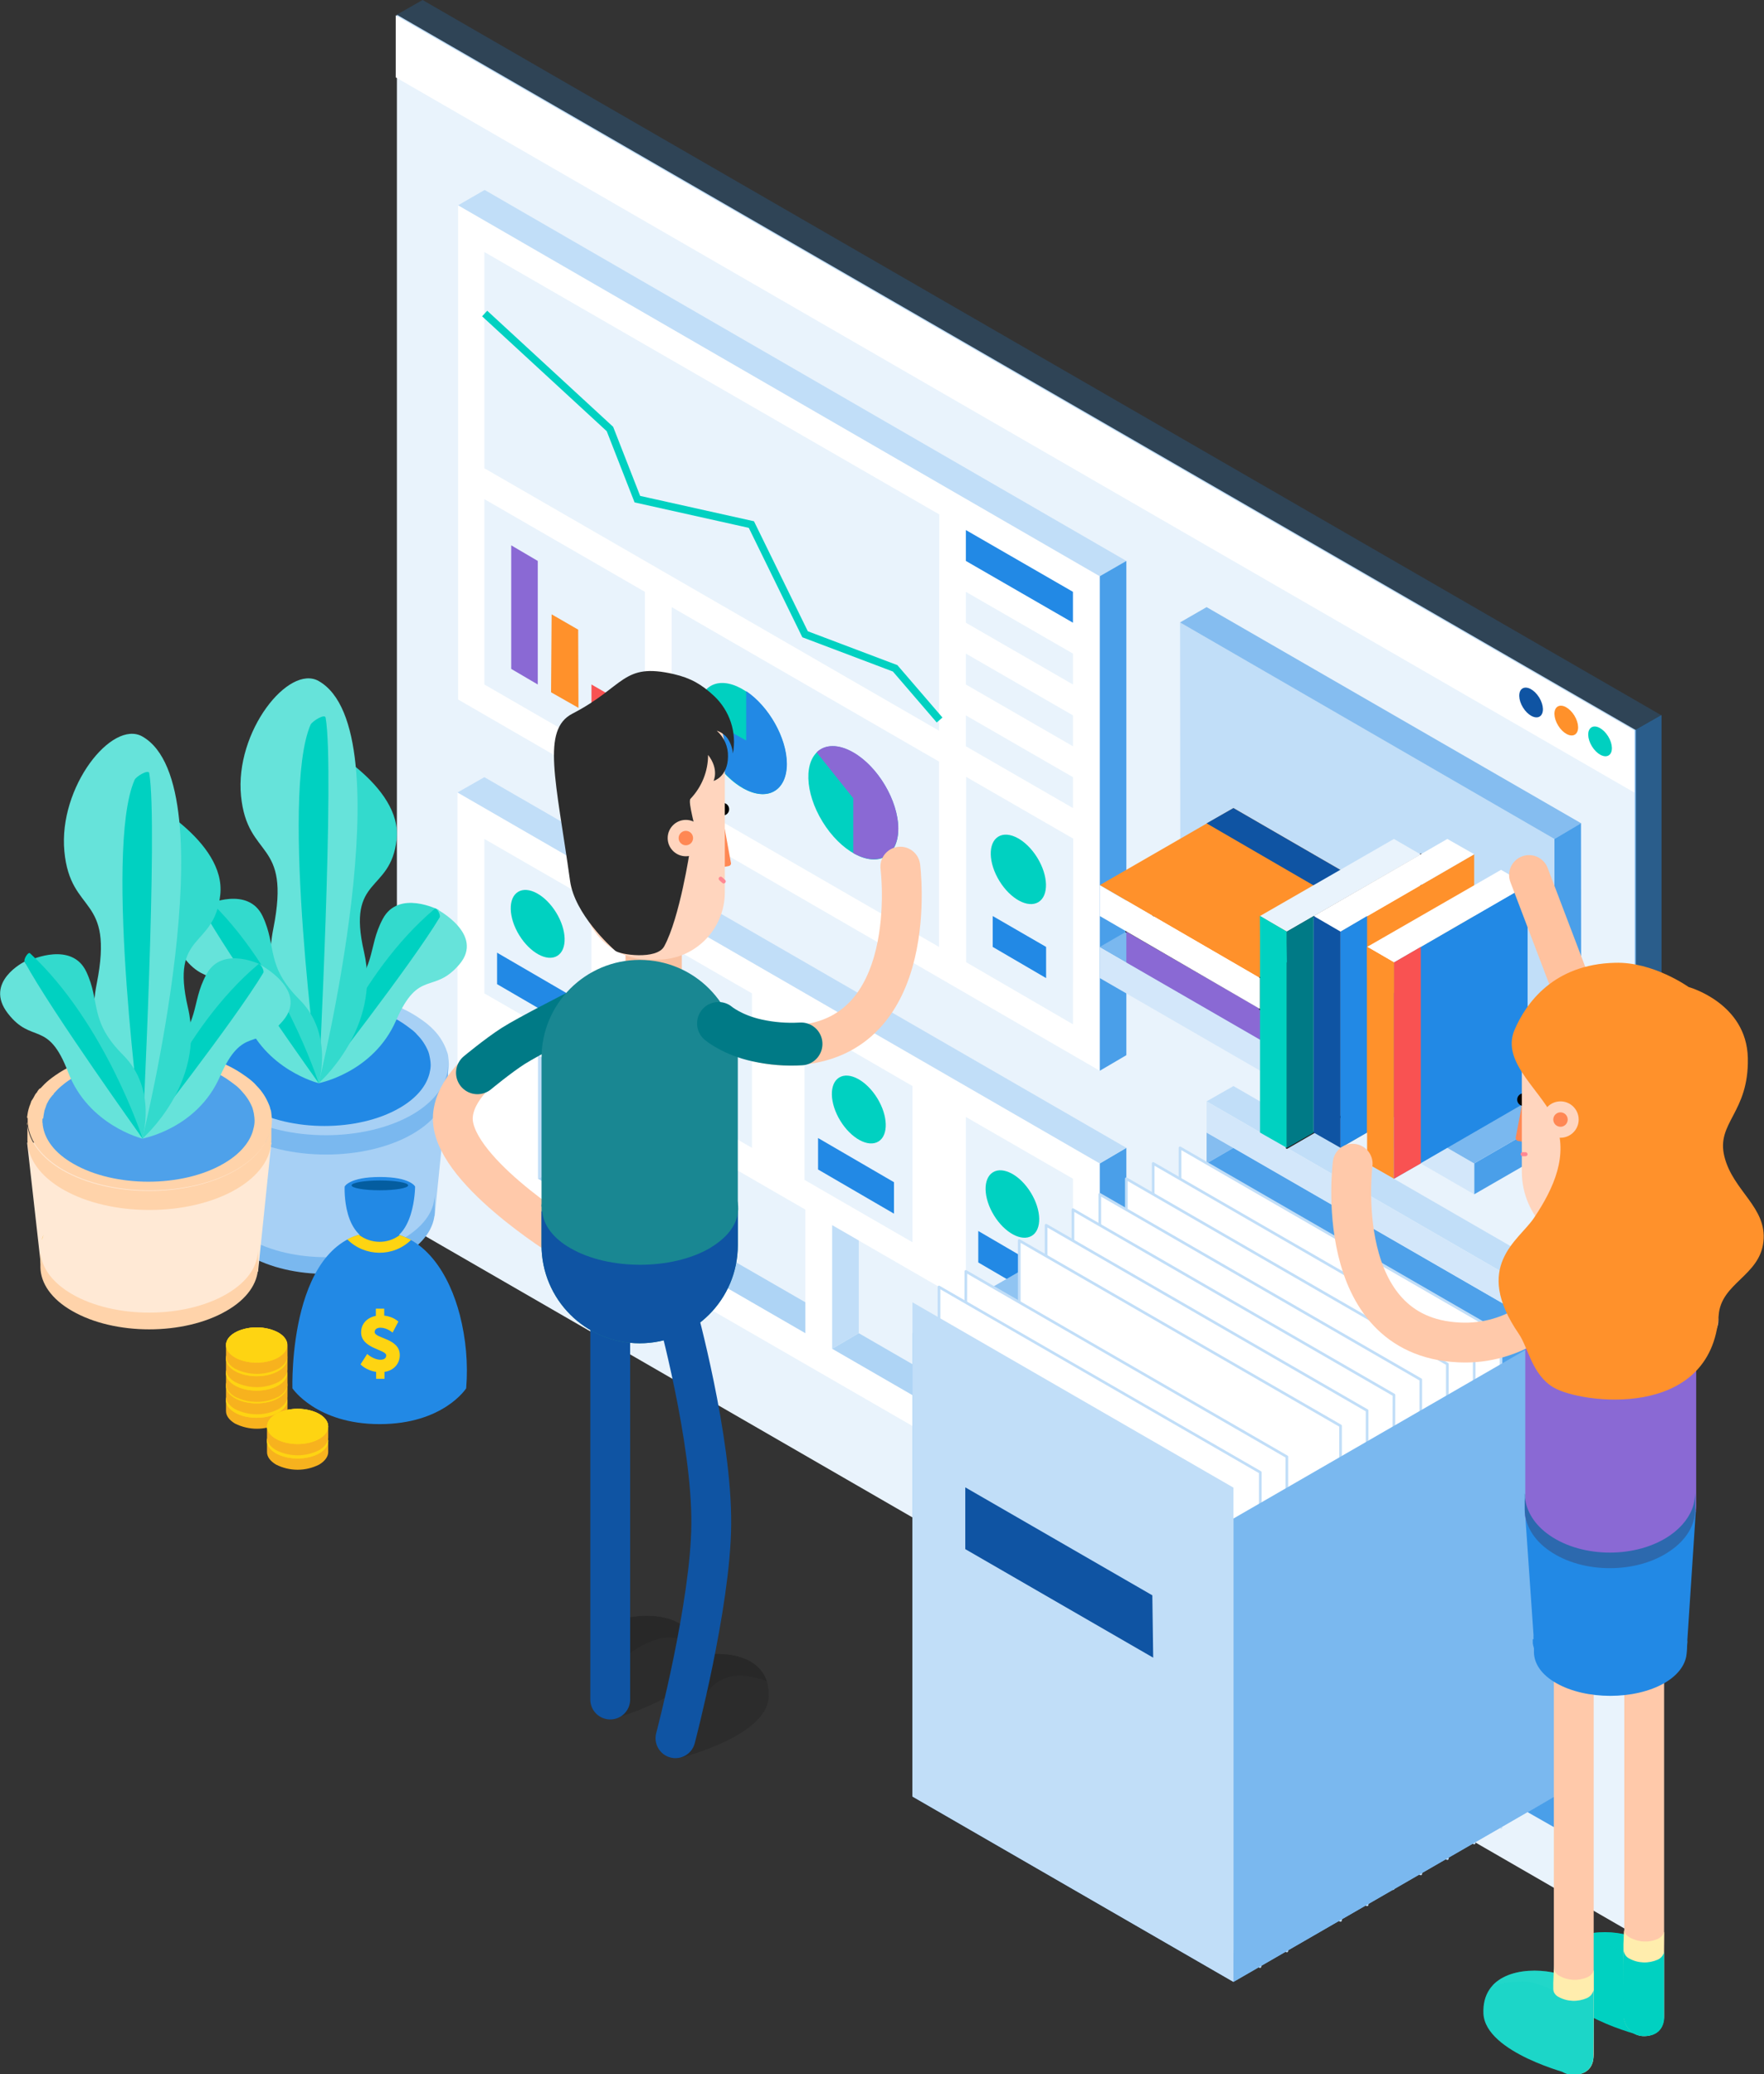 <svg id="Layer_1" xmlns="http://www.w3.org/2000/svg" xmlns:xlink="http://www.w3.org/1999/xlink" viewBox="0 0 611.1 718.5"><rect x="0" y="0" width="611.1" height="718.5" fill="#333333" stroke="none"/><style>.st0{fill:#e9f3fc}.st1{fill:#fff}.st2{fill:#00d0c0}.st3{fill:#ff912b}.st4{fill:#0f54a3}.st5,.st6{opacity:.5;fill:#2289e5;enable-background:new}.st6{opacity:.8}.st7{fill:#00d1c1}.st8,.st9{fill:#2289e5}.st9{opacity:.3;enable-background:new}.st10{fill:#c1def8}.st12{fill:#4ea1ea}.st13{fill:#90c4f2}.st14{fill:#fff;stroke:#c1def8;stroke-width:.92;stroke-linecap:round;stroke-linejoin:round}.st15{fill:#7ab8ef}.st17{fill:#d3e7fa}.st19{fill:#f95252}.st20{fill:#8a69d4}.st22{fill:#fff;stroke:#231f20;stroke-width:.69;stroke-linecap:round;stroke-linejoin:round}.st24{fill:#f7b21e}.st25{fill:#a7d0f5}.st26{fill:none}.st27{fill:#33dacd}.st28{fill:#66e3da}.st29{fill:#ffe9d5}.st30{fill:#ffd3aa}.st31{fill:#fed412}.st34{fill:#2c2c2c}.st36{opacity:.35;fill:#222;enable-background:new}.st38{fill:none;stroke:#ffc9aa;stroke-width:13.8;stroke-linecap:round;stroke-miterlimit:10}.st41{fill:#ffedad}.st44{fill:#ff8854}.st46{fill:#ffd5be}.st47,.st48{fill:none;stroke:#0f54a3;stroke-width:13.8;stroke-linecap:round;stroke-miterlimit:10}.st48{stroke:#007a86;stroke-width:14.83}.st49{fill:#198792}.st51{fill:#1cd6c8}.st54{fill:#ff8893}</style><g id="Layer_2_1_"><g id="illustra"><path class="st0" d="M566.7 252.9v417.4L137.5 422.5V5.1z"/><path class="st1" d="M566.3 253.1v21.5L137.1 26.8V5.3z"/><ellipse transform="rotate(-31.589 554.312 256.786)" class="st2" cx="554.3" cy="256.8" rx="3.3" ry="5.7"/><ellipse transform="rotate(-31.589 542.6 249.595)" class="st3" cx="542.6" cy="249.6" rx="3.3" ry="5.7"/><ellipse transform="rotate(-31.589 530.466 243.302)" class="st4" cx="530.4" cy="243.3" rx="3.3" ry="5.7"/><path class="st5" d="M575.6 247.7l-9.3 5.3v417.5l9.3-5.3z"/><path class="st1" d="M381 403v128.4L158.5 403V274.5z"/><path class="st6" d="M390.2 397.6v74.9l-9.2 5.3V403z"/><path class="st0" d="M371.7 408.3v53.5l-37.1-21.4v-53.5z"/><ellipse transform="rotate(-31.461 350.637 417.035)" class="st7" cx="350.7" cy="417.1" rx="7.5" ry="12.9"/><path class="st8" d="M365.1 441.7v10.9l-26.2-15.3v-10.9z"/><path class="st0" d="M381 477.9l-.1 42.8-92.6-53.5v-42.8z"/><path class="st9" d="M371.6 504.6l-74.1-42.8-9.2 5.4 92.6 53.5.1-10.7z"/><path class="st10" d="M288.3 424.4l9.2 5.3v32.1l-9.2 5.4zM381 403l9.2-5.4-222.4-128.4-9.3 5.3z"/><path class="st0" d="M316.1 376.2v54.1l-37.4-21.6v-54.2z"/><ellipse transform="rotate(-31.589 297.549 384.283)" class="st7" cx="297.5" cy="384.3" rx="7.5" ry="13"/><path class="st8" d="M309.7 409.5v10.9l-26.3-15.3v-10.9z"/><path class="st0" d="M260.5 344.1v53.5l-37.1-21.4v-53.5z"/><ellipse transform="rotate(-31.589 241.926 352.175)" class="st7" cx="241.9" cy="352.2" rx="7.5" ry="13"/><path class="st8" d="M254.1 377.4v10.9L227.8 373v-10.9z"/><path class="st0" d="M204.9 312v53.5l-37.1-21.4v-53.5z"/><ellipse transform="rotate(-31.589 186.311 320.062)" class="st7" cx="186.3" cy="320" rx="7.5" ry="13"/><path class="st8" d="M198.5 345.3v10.9l-26.3-15.3V330z"/><path class="st0" d="M279 419v42.8l-92.6-53.5v-42.8z"/><path class="st9" d="M195.6 403l-9.2 5.3 92.6 53.5v-10.7z"/><path class="st10" d="M186.4 365.5l9.2 5.4V403l-9.2 5.3z"/><path opacity=".2" fill="#2289e5" d="M146.4 0l-9.3 5.3 429.2 247.8 9.3-5.3z"/><path class="st5" d="M418 403l9.3-5.4-9.3-5.3z"/><path class="st12" d="M538.7 461.9l-.2 160.4L418 552.8V403l9.3-5.4z"/><path class="st13" d="M538.5 622.3l-111.2 64.2-111.2-64.2 111.2-64.2z"/><path class="st13" d="M418.1 403l-.1 160.5-101.9 58.8V461.8z"/><path class="st14" d="M408.8 397.6L520 461.8V633l-111.2-64.2z"/><path class="st14" d="M399.5 403l111.2 64.2v171.2l-111.2-64.2z"/><path class="st14" d="M390.2 408.3l111.2 64.2v171.3l-111.2-64.3z"/><path class="st14" d="M381 413.7l111.2 64.2v171.2L381 584.9z"/><path class="st14" d="M371.7 419l111.2 64.2-.3 171-110.9-64z"/><path class="st14" d="M362.4 424.4l111.2 64.2v171.2l-111.2-64.2z"/><path class="st14" d="M353.1 429.7l111.3 64.2v171.3l-111.3-64.3z"/><path class="st14" d="M334.6 440.4l111.2 64.2v171.2l-111.6-64.5z"/><path class="st14" d="M325.3 445.8L436.6 510l-.1 171.2L325.3 617z"/><path class="st15" d="M538.5 461.8v160.5l-111.2 64.2V526z"/><path class="st10" d="M316.1 622.3l111.2 64.2V515.3l-111.2-64.2z"/><path class="st4" d="M334.4 515.2v21.4l65.1 37.6-.3-21.6z"/><path fill="#bddcf7" d="M547.8 445.8v181.9l-9.3 5.3V451.1z"/><path class="st10" d="M538.5 451.1l9.3-5.3-120.5-69.6-9.3 5.3z"/><path class="st6" d="M538.5 622.3V633l-9.3-5.3z"/><path class="st17" d="M538.5 461.8v-10.7L418 381.5v10.8z"/><path class="st1" d="M381 199.6v171.3L158.7 242.3V71.1z"/><path class="st0" d="M371.8 290.5l-.1 64.3-37-21.5v-64.2z"/><ellipse transform="rotate(-31.589 352.865 301.133)" class="st7" cx="352.8" cy="301.1" rx="7.7" ry="13.3"/><path class="st10" d="M381 199.6l9.2-5.3L167.9 65.8l-9.2 5.3z"/><path class="st6" d="M390.2 194.3v171.2l-9.2 5.4V199.6z"/><path class="st0" d="M325.4 178.2l-.1 74.9-157.5-90.9V87.3z"/><path class="st8" d="M371.7 205v10.7l-37.1-21.4v-10.7z"/><path class="st0" d="M371.7 226.4v10.7l-37.1-21.4V205zM371.7 247.8v10.7l-37.1-21.4v-10.7zM371.7 269.2v10.7l-37.1-21.4v-10.7zM325.3 263.8V328l-92.7-53.5.1-64.2z"/><path opacity=".1" fill="#2289e5" d="M223.4 205v64.2l-55.6-32.1v-64.2z"/><path class="st19" d="M214.1 242.4v10.7l-9.2-5.3v-10.7z"/><path class="st3" d="M200.3 218.1l.1 27.1-9.5-5.4.2-27z"/><path class="st20" d="M186.3 194.3v42.8l-9.2-5.4v-42.8z"/><path class="st8" d="M362.4 328v10.8L343.9 328v-10.7z"/><ellipse transform="rotate(-31.589 257.27 255.797)" class="st2" cx="257.2" cy="255.8" rx="12.3" ry="21.3"/><path class="st8" d="M258.5 256.5v-17.1c7.8 5.2 14.1 16.2 14.1 25.2 0 9.4-6.9 13.2-15.3 8.3s-15.1-16.2-15.3-25.6l16.5 9.2z"/><ellipse transform="rotate(-31.589 295.609 278.087)" class="st7" cx="295.6" cy="278.1" rx="12.5" ry="21.7"/><path class="st20" d="M295.6 276.5l-12.7-15.9c2.8-2.8 7.5-3 12.7 0 8.6 4.9 15.6 16.8 15.6 26.4s-7 13.4-15.6 8.5v-19z"/><path fill="none" stroke="#00d1c1" stroke-width="2.62" stroke-miterlimit="10" d="M325.5 249.4l-15.4-17.9-31.2-11.8-18.6-38-39.5-8.8-9.5-24.3-43.4-40"/><path class="st6" d="M547.8 381.5v10.8l-37.1 21.4V403z"/><path class="st17" d="M381 328l129.7 75v10.7L381 338.8z"/><path class="st10" d="M538.5 290.6v96.3l-129.6-75-.1-96.3z"/><path class="st5" d="M538.5 290.6l9.3-5.4L418 210.3l-9.2 5.3z"/><path class="st6" d="M547.7 285.2l.1 96.3-9.3 5.4v-96.3z"/><path class="st15" d="M538.5 386.9l-129.6-75L381 328l129.7 75z"/><path class="st22" d="M492.1 328.1l-46.3 26.7-55.6-32.1 46.3-26.7z"/><path class="st22" d="M492.1 338.8l-46.3 26.7v-10.7l46.3-26.7z"/><path class="st20" d="M390.2 322.7v10.7l55.6 32.1v-10.7z"/><path class="st22" d="M482.9 333.4v10.7l9.2-5.3v-10.7z"/><path class="st22" d="M436.5 296l-9.2 5.3 55.6 32.1 9.2-5.3z"/><path class="st3" d="M482.8 312l-46.3 26.8-55.5-32.2 46.3-26.7z"/><path class="st22" d="M482.8 322.7l-46.3 26.8v-10.7l46.3-26.8z"/><path class="st1" d="M381 306.6v10.7l55.5 32.2v-10.7z"/><path class="st22" d="M473.5 317.4v10.7l9.3-5.4V312z"/><path class="st4" d="M427.3 279.9l-9.3 5.3 55.5 32.2 9.3-5.4z"/><path class="st22" d="M445.8 322.7v74.9l46.4-26.8V296z"/><path class="st0" d="M482.9 290.6l9.3 5.4-46.4 26.7-9.3-5.4z"/><path class="st7" d="M445.8 397.6v-74.9l-9.3-5.4v75z"/><path fill="#007a86" d="M455.1 317.3v75l-9.3 5.3v-74.9z"/><path class="st7" d="M436.5 317.3l.1 10.7 9.2 5.4-.3-10.7z"/><path class="st3" d="M464.4 322.7v74.9l46.3-26.8v-74.9z"/><path class="st1" d="M501.4 290.6l9.3 5.3-46.3 26.8-9.3-5.4z"/><path class="st4" d="M464.4 397.6v-74.9l-9.3-5.4v75z"/><path class="st8" d="M473.6 317.3v75l-9.2 5.3v-74.9zM482.9 333.3v75l46.3-26.8v-74.9z"/><path class="st1" d="M520 301.3l9.2 5.3-46.3 26.8-9.3-5.4z"/><path class="st3" d="M482.9 408.3v-74.9l-9.3-5.4v75z"/><path class="st19" d="M492.2 328v75l-9.3 5.3v-74.9z"/><path class="st3" d="M473.6 328l.1 10.7 9.2 5.3v-10.6z"/><path class="st24" d="M158.6 652.4z"/><path class="st25" d="M155.1 376.6l-4.5 44.5-11.2 11.2-30.6 6.4-21.8-7.4-8.9-7.1-2.9-5.8-4.6-41.8z"/><path class="st25" d="M75.2 412.9c0-.3 0-.5.1-.8v-.1c.1-.6.2-1.2.4-1.8l.6-1.8v-.1l.2-.5v-.1c.1-.1.1-.3.2-.5l.1-.1c.2-.5.5-.9.8-1.4l.1-.1c.1-.1.2-.2.2-.4l.2-.2.2-.3.2-.2.2-.3.3-.4v.2l.2-.2c.8-.9 1.7-1.8 2.6-2.5 1.3-1.1 2.7-2.1 4.2-2.9.9-.5 1.9-1 2.9-1.5l1.5-.7c.8-.4 1.7-.7 2.6-1 .7-.3 1.4-.5 2.2-.7.6-.2 1.1-.3 1.7-.5 1.7-.5 3.4-.8 5.2-1.1l1.8-.3c1.8-.3 3.6-.4 5.4-.5 1.2-.1 2.4-.1 3.6-.1s2.4 0 3.6.1c1.7.1 3.4.3 5.2.5.7.1 1.3.2 2 .3 1.8.3 3.5.7 5.1 1.1 1.1.3 2.2.6 3.3 1s2.1.8 3.1 1.2c.5.2 1 .4 1.5.7 1 .5 2 1 2.9 1.5.4.2.8.5 1.2.7 1.1.7 2.1 1.4 3.1 2.3.2.1.4.3.5.5.5.5 1 .9 1.4 1.4 1.7 1.7 3 3.7 3.9 5.9.1.4.2.7.3 1 0 .2.1.3.1.5.1.3.2.7.2 1 .1.7.2 1.4.2 2.1 0 .9-.1 1.8-.3 2.6-.1.5-.3 1-.4 1.6-1.4 4.1-4.8 8.1-10.3 11.2-14.7 8.5-38.7 8.5-53.4 0-6.6-3.8-10.3-8.8-10.9-13.8 0-.3-.1-.5-.1-.8v-.1-.7-.4c0-.1 0-.4.1-.5z"/><path class="st15" d="M75.2 414.5c0 .3 0 .5.1.8.7 5 4.3 10 10.9 13.8 14.7 8.5 38.7 8.5 53.4 0 5.5-3.2 8.9-7.1 10.3-11.2.2-.5.3-1 .4-1.6.2-.9.3-1.7.3-2.6v6.1c-.1 5.5-3.8 11-11 15.1-14.7 8.5-38.7 8.5-53.4 0-7.2-4.2-10.9-9.6-11-15.1v-6.1.8c-.1-.1-.1-.1 0 0z"/><path class="st24" d="M75.1 413.7v0zM75.2 415.3c0-.3-.1-.5-.1-.8.1.2.1.5.1.8zM75.2 414.5v-.1c-.1 0-.1 0 0 .1zM75.2 412.1c0 .3-.1.5-.1.8.1-.3.1-.5.1-.8zM75.1 413.7v-.4.4zM75.2 412.9v.4c-.1-.2-.1-.3 0-.4zM79.2 403.8c.8-.9 1.7-1.8 2.6-2.5-.9.7-1.8 1.6-2.6 2.5zM76.2 408.5l-.6 1.8c.2-.7.4-1.2.6-1.8z"/><path class="st26" d="M93.1 347.2c-.8.3-1.7.5-2.5.8.9-.3 1.7-.5 2.5-.8zM108.8 344.5c-2 .1-4 .3-6 .6 1.9-.3 3.9-.5 6-.6z"/><path class="st25" d="M70.6 368c0-.3.1-.6.1-.9v-.1c.1-.7.2-1.3.4-2s.4-1.3.7-2c.1-.2.2-.3.2-.5v-.1l.2-.5s0-.1.1-.1c.3-.5.6-1.1.9-1.6l.1-.2.3-.4.2-.3.2-.3.2-.3.2-.3.4-.5.1-.1c.1-.1.2-.2.2-.3.9-1 1.9-2 3-2.9h.1c1.5-1.2 3.1-2.3 4.8-3.3 1-.6 2.1-1.1 3.2-1.7.6-.3 1.1-.5 1.7-.8.9-.4 1.9-.8 2.9-1.1.8-.3 1.6-.6 2.5-.8.6-.2 1.2-.4 1.9-.5 1.9-.5 3.8-.9 5.8-1.3.7-.1 1.3-.2 2-.3 2-.3 4-.5 6-.6 1.3-.1 2.7-.1 4.1-.1s2.7 0 4.1.1c1.9.1 3.9.3 5.8.6.7.1 1.5.2 2.2.3 2 .3 3.9.8 5.8 1.3 1.3.3 2.5.7 3.7 1.1 1.2.4 2.4.9 3.5 1.3.6.2 1.1.5 1.7.8 1.1.5 2.2 1.1 3.2 1.7.4.3.9.5 1.3.8 1.2.8 2.4 1.6 3.5 2.5l.6.5c.6.5 1.1 1 1.6 1.5 1.9 1.9 3.4 4.2 4.4 6.7.1.4.3.8.4 1.1.1.2.1.4.2.6.1.4.2.8.2 1.2.1.8.2 1.6.2 2.4 0 1-.1 2-.3 2.9-.1.6-.3 1.2-.5 1.7-1.5 4.6-5.4 9-11.6 12.6-16.5 9.5-43.4 9.5-59.9 0-7.4-4.3-11.5-9.8-12.2-15.5 0-.3-.1-.6-.1-.9v-.1-.8-.5c0-.2-.3.1-.3 0z"/><path class="st8" d="M76.1 368.1c0-.3 0-.5.1-.8v-.1c.1-.6.2-1.2.3-1.7.2-.6.4-1.2.6-1.7l.2-.5.2-.4v-.1c.2-.5.5-.9.8-1.4l.1-.1c.1-.1.2-.2.2-.4l.2-.2.2-.3.2-.2.2-.3.3-.4.1-.1.2-.2c.8-.9 1.7-1.7 2.6-2.5 1.3-1.1 2.7-2 4.1-2.9.9-.5 1.8-1 2.8-1.5l1.5-.6c.8-.4 1.7-.7 2.5-1 .7-.3 1.4-.5 2.1-.7.5-.2 1.1-.3 1.6-.5 1.6-.4 3.3-.8 5-1.1.6-.1 1.1-.2 1.7-.3 1.7-.2 3.5-.4 5.2-.5 1.2-.1 2.3-.1 3.5-.1s2.4 0 3.5.1c1.7.1 3.4.3 5 .5.7.1 1.3.2 1.9.3 1.7.3 3.4.6 5 1.1 1.1.3 2.2.6 3.2 1s2.1.7 3.1 1.2l1.5.6c1 .5 1.9.9 2.8 1.5l1.1.7c1 .7 2 1.4 3 2.2.2.1.4.3.5.4.5.4 1 .9 1.4 1.4 1.6 1.6 2.9 3.6 3.8 5.8.1.3.2.7.3 1l.1.5c.1.3.1.7.2 1 .1.7.2 1.3.2 2 0 .9-.1 1.7-.3 2.5-.1.5-.2 1-.4 1.5-1.3 4-4.7 7.9-10.1 11-14.3 8.3-37.7 8.3-52.1 0-6.5-3.7-10-8.5-10.6-13.5 0-.3-.1-.5-.1-.8v-.1-.7-.4c0-.1.5-.1.5-.2z"/><path class="st15" d="M70.6 369.7c0 .3.1.6.1.9.7 5.6 4.8 11.2 12.2 15.5 16.5 9.5 43.4 9.5 59.9 0 6.2-3.6 10-8 11.6-12.6.2-.6.3-1.2.5-1.7.2-1 .3-1.9.3-2.9v6.9c-.1 6.2-4.2 12.3-12.3 17-16.5 9.5-43.4 9.5-59.9 0-8.1-4.7-12.2-10.8-12.3-17v-6.9c-.1.2-.1.5-.1.8z"/><path class="st24" d="M70.6 368.8v0zM70.7 370.6c0-.3-.1-.6-.1-.9 0 .3 0 .6.1.9zM70.6 369.7zM70.7 367.1c0 .3-.1.6-.1.9 0-.4 0-.6.1-.9zM70.6 368.8v-.5.5zM70.6 368v0zM75.1 357.7c.9-1 1.9-2 3-2.9-1 .9-2.1 1.9-3 2.9zM71.8 363z"/><path class="st27" d="M110.4 375.2l41.6-60s-13.9-7.2-19.4 3.1-1.7 17-14.2 28.2-8 28.7-8 28.7z"/><path class="st28" d="M110.4 375.2l40.7-60.4s17 8.8 8 19.3-14 1.3-21.9 19.4-26.8 21.7-26.8 21.7z"/><path class="st7" d="M150.6 314.8c-27.2 22.9-40.2 60.4-40.2 60.4s32-40.9 41.9-57.4c.5-.7-1-3.6-1.7-3z"/><path class="st24" d="M90.7 348c-1 .4-1.9.7-2.9 1.1.9-.4 1.9-.7 2.9-1.1z"/><path class="st27" d="M110.4 375.2V257.1s29.1 14.9 27 33.7-17.4 12.4-11.3 38.9-15.7 45.5-15.7 45.5z"/><path class="st28" d="M110.4 375.2s30.3-122.1 0-139.3c-10.4-5.9-29.1 17.5-26.9 39.8s17.4 14.7 11.2 45.9 15.7 53.6 15.7 53.6z"/><path class="st7" d="M112.8 248.6c3.2 17.6-2.4 126.6-2.4 126.6s-13.5-99.5-2.8-124.2c.7-1.3 5-3.9 5.2-2.4z"/><path class="st27" d="M110.4 375.2l-38.6-61.9s14.2-6.5 19.2 4.1.9 17 12.8 28.9 6.6 28.9 6.6 28.9z"/><path class="st28" d="M110.4 375.2l-40.8-61.3s-14.2 7-5.8 17.9 13.9 2 20.9 20.4 25.7 23 25.7 23z"/><path class="st7" d="M71.5 311c26.1 24.2 38.9 64.2 38.9 64.2s-31.7-44.4-40.8-61.3c-.4-.8 1.3-3.5 1.9-2.9z"/><path class="st29" d="M94 395.8l-4.6 44.6-11.2 11.2-30.6 6.4-21.7-7.4-8.9-7.2-2.9-5.8-4.7-41.8z"/><path class="st29" d="M14 432.1c0-.3 0-.5.1-.8v-.1c.1-.6.2-1.2.4-1.8l.6-1.8v-.1c.1-.1.1-.3.2-.5v-.1c.1-.1.1-.3.2-.5s0-.1 0-.1c.3-.5.5-.9.8-1.4l.1-.1.2-.4.2-.2.2-.3c.1-.1.1-.2.2-.2.1-.1.1-.2.2-.3.1-.1.2-.3.3-.4l.1-.1.2-.2c.8-.9 1.7-1.8 2.6-2.6 1.4-1.1 2.8-2.1 4.4-3 .9-.5 1.9-1 2.9-1.5.5-.2 1-.5 1.5-.7.8-.4 1.7-.7 2.6-1 .7-.3 1.5-.5 2.2-.7.5-.2 1.1-.3 1.7-.5 1.7-.4 3.4-.8 5.2-1.1l1.8-.3c1.8-.3 3.6-.4 5.4-.5 1.2-.1 2.4-.1 3.6-.1s2.4 0 3.6.1c1.7.1 3.5.3 5.2.5.7.1 1.3.2 2 .3 1.8.3 3.5.7 5.2 1.1 1.1.3 2.2.6 3.3 1s2.1.8 3.1 1.2c.5.2 1 .4 1.5.7 1 .5 1.9 1 2.9 1.5.4.2.8.5 1.2.7 1.1.7 2.1 1.4 3.1 2.3l.5.5c.5.5 1 .9 1.4 1.4 1.7 1.7 3 3.7 3.9 5.9.1.3.2.7.3 1 0 .2.1.4.1.5.1.4.2.7.2 1 .1.7.2 1.4.2 2.1 0 .9-.1 1.8-.3 2.6-.1.5-.2 1-.4 1.5-1.4 4.1-4.8 8.1-10.3 11.3-14.7 8.5-38.7 8.5-53.4 0-6.6-3.8-10.3-8.8-10.9-13.8 0-.3-.1-.5-.1-.8v-.1-.7-.4c0-.1-.2.2-.2 0z"/><path class="st30" d="M14 433.7c0 .3 0 .5.1.8.6 5 4.3 10 10.9 13.8 14.7 8.5 38.7 8.5 53.4 0 5.5-3.2 9-7.1 10.3-11.3.2-.5.3-1 .4-1.5.2-.9.3-1.7.3-2.6v6.1c-.1 5.5-3.8 11-11 15.1-14.7 8.5-38.7 8.5-53.4 0-7.2-4.1-10.9-9.6-11-15.1v-6.1V433.7z"/><path class="st24" d="M14 432.9v0zM14.1 434.5c0-.3-.1-.5-.1-.8 0 .3.1.5.1.8zM14 433.7zM14.1 431.3c0 .3-.1.5-.1.8 0-.2.1-.5.1-.8zM14 432.9v-.4.4zM14 432.1v0zM18.1 423zM15.1 427.7l-.6 1.8c.1-.6.3-1.2.6-1.8z"/><path class="st26" d="M32 366.4c-.8.3-1.6.5-2.5.8.9-.2 1.7-.5 2.5-.8zM47.6 363.8z"/><path class="st30" d="M9.4 387.2c0-.3 0-.6.1-.9v-.1c.1-.7.2-1.3.4-2s.4-1.3.7-2v-.1c.1-.2.1-.3.2-.5v-.1c.1-.2.2-.3.3-.5l.1-.1c.3-.5.6-1 .9-1.6l.1-.2.3-.4.2-.2c.1-.1.1-.2.2-.3l.1-.2c.1-.1.1-.2.2-.3l.4-.5.1-.1.3-.1c.9-1 1.9-2 3-2.9 1.5-1.2 3.1-2.3 4.8-3.3 1-.6 2.1-1.1 3.2-1.7.5-.3 1.1-.5 1.7-.8.9-.4 1.9-.8 2.9-1.1.8-.3 1.6-.6 2.5-.8l1.9-.5c1.9-.5 3.8-.9 5.8-1.3l2-.3c2-.3 4-.5 6-.6 1.4-.1 2.7-.1 4.1-.1s2.7 0 4.1.1c1.9.1 3.9.3 5.8.5l2.2.3c2 .3 3.9.8 5.8 1.3 1.3.3 2.5.7 3.7 1.1s2.4.9 3.5 1.3c.6.2 1.1.5 1.7.8 1.1.5 2.2 1.1 3.2 1.7.4.3.9.5 1.3.8 1.2.8 2.4 1.6 3.5 2.5l.6.5c.6.5 1.1 1 1.6 1.6 1.9 1.9 3.3 4.1 4.3 6.6.2.4.3.8.4 1.2 0 .2.1.4.2.6.1.4.2.8.2 1.2.1.8.2 1.6.2 2.3 0 1-.1 2-.3 2.9-.1.6-.3 1.2-.5 1.7-1.6 4.6-5.4 9-11.6 12.6-16.5 9.5-43.4 9.5-59.9 0-7.4-4.3-11.5-9.8-12.2-15.5 0-.3-.1-.6-.1-.9v-.1-.8-.5c0-.2-.2-.1-.2-.2z"/><path class="st12" d="M15 387.3c0-.3 0-.5.1-.8v-.1c.1-.6.2-1.2.3-1.7.2-.6.4-1.2.6-1.7v-.1l.2-.4v-.1l.2-.4.1-.1c.2-.5.5-.9.8-1.4l.1-.1.2-.3.2-.2.2-.3.2-.2.2-.2c.1-.1.2-.3.3-.4v-.1l.2-.2c.8-.9 1.6-1.7 2.6-2.5 1.3-1.1 2.7-2.1 4.2-2.9.9-.5 1.8-1 2.8-1.5.5-.2 1-.4 1.5-.7.8-.3 1.6-.7 2.5-1s1.4-.5 2.1-.7l1.6-.5c1.6-.4 3.3-.8 5-1.1l1.7-.3c1.7-.2 3.5-.4 5.3-.5 1.2-.1 2.3-.1 3.5-.1s2.4 0 3.5.1c1.7.1 3.4.3 5 .5.6.1 1.3.2 1.9.3 1.7.3 3.4.7 5 1.1 1.1.3 2.2.6 3.2 1s2.1.7 3 1.2c.5.2 1 .4 1.5.7 1 .5 1.9.9 2.8 1.5.4.2.8.5 1.1.7 1 .7 2 1.4 3 2.2l.5.4c.5.5 1 .9 1.4 1.4 1.6 1.7 2.9 3.6 3.8 5.8.1.3.2.7.3 1 0 .2.1.3.1.5.1.3.2.7.2 1 .1.7.2 1.3.2 2 0 .9-.1 1.7-.3 2.5-.1.5-.3 1-.4 1.5-1.3 4-4.7 7.9-10.1 11-14.3 8.3-37.7 8.3-52 0-6.5-3.7-10-8.5-10.6-13.5 0-.3 0-.5-.1-.8v-.1-.7-.4c0-.1.3-.2.3-.3z"/><path class="st30" d="M9.4 389c0 .3 0 .6.1.9.7 5.6 4.8 11.2 12.2 15.5 16.5 9.5 43.4 9.5 59.9 0 6.2-3.6 10-8 11.6-12.6.2-.6.4-1.2.5-1.8.2-1 .3-2 .3-2.9v6.9c-.1 6.2-4.2 12.3-12.3 17-16.5 9.5-43.4 9.5-59.9 0-8.1-4.7-12.2-10.8-12.3-17v-6.8.8c0-.1 0-.1-.1 0z"/><path class="st24" d="M9.4 388.1v0zM9.5 389.8c0-.3-.1-.6-.1-.9.1.3.1.6.1.9z"/><path class="st24" d="M9.4 389v-.1c.1 0 .1.1 0 .1zM9.5 386.3c0 .3-.1.6-.1.9.1-.3.1-.6.1-.9zM9.4 388.1v-.5.5zM9.4 387.2v0zM14 377c.9-1 1.9-2 3-2.9-1.1.9-2.1 1.9-3 2.9zM10.6 382.2c-.3.7-.5 1.3-.7 2 .2-.7.5-1.3.7-2z"/><path class="st27" d="M49.3 394.4l41.6-60s-13.8-7.2-19.4 3.1-1.7 17-14.2 28.2-8 28.7-8 28.7z"/><path class="st28" d="M49.3 394.4L90 334.1s17 8.8 8.1 19.4-14 1.3-21.9 19.4-26.9 21.5-26.9 21.5z"/><path class="st7" d="M89.5 334c-27.2 22.9-40.2 60.4-40.2 60.4s32-40.9 41.9-57.4c.5-.7-1-3.5-1.7-3z"/><path class="st24" d="M86.5 374.1c-1.1-.9-2.3-1.8-3.5-2.5 1.2.7 2.3 1.6 3.5 2.5zM29.5 367.3c-1 .3-1.9.7-2.9 1.1 1-.4 2-.8 2.9-1.1z"/><path class="st27" d="M49.3 394.4V276.3s29.1 14.9 27 33.7-17.4 12.5-11.2 39-15.8 45.4-15.8 45.4z"/><path class="st28" d="M49.3 394.4s30.3-122.1 0-139.3c-10.5-5.9-29.1 17.5-27 39.8s17.4 14.7 11.2 45.9 15.8 53.6 15.8 53.6z"/><path class="st7" d="M51.7 267.8c3.1 17.6-2.4 126.6-2.4 126.6S35.8 295 46.6 270.2c.5-1.3 4.9-3.8 5.1-2.4z"/><path class="st27" d="M49.3 394.4l-38.6-61.9s14.2-6.5 19.2 4.1.9 17 12.8 28.9 6.6 28.9 6.6 28.9z"/><path class="st28" d="M49.3 394.4L8.5 333.1s-14.2 7-5.8 17.9 13.9 2 20.9 20.4 25.7 23 25.7 23z"/><path class="st7" d="M10.4 330.2c26.1 24.2 39 64.2 39 64.2S17.6 350 8.5 333.1c-.4-.7 1.2-3.5 1.9-2.9z"/><path class="st8" d="M161.5 480.9s-7.9 12.4-30 12.4c-21.9 0-30.2-12.4-30.2-12.4s-1.7-54.2 30.1-54.2c15.8 0 24.4 15.2 27.9 28.8 2.1 8.2 2.9 16.8 2.2 25.4z"/><path class="st8" d="M143.8 411s0 19.4-12.2 19.3c-13.2-.1-12.2-19.3-12.2-19.3s1.6-3.3 12.2-3.3 12.2 3.3 12.2 3.3z"/><path class="st31" d="M120.3 429.3c1.3-.7 2.6-1.2 4-1.6 4.2 3.2 10 3.3 14.2.1 1.3.5 2.6 1 3.9 1.7-6.1 6-16 5.9-22.1-.2z"/><ellipse cx="131.6" cy="410.6" rx="9.8" ry="1.7" fill="#045da0"/><path class="st31" d="M127.2 469s2.2 2 4.6 2c1 0 2-.4 2-1.5 0-2.1-8.7-2.3-8.7-8 0-3 2.1-5.1 5.1-5.7v-2.5h2.9v2.4c3.3.4 4.9 2.1 4.9 2.1l-2 3.8s-1.9-1.7-4.2-1.7c-1 0-2 .4-2 1.5 0 2.3 8.7 2.1 8.7 8 0 2.8-1.9 5.3-5.3 5.8v2.4h-2.9v-2.4c-3.5-.5-5.4-2.6-5.4-2.6l2.3-3.6z"/><path class="st24" d="M81.4 480.6c4.7-2.4 10.3-2.4 15.1 0 2.1 1.2 3.1 2.8 3.1 4.4v3.8c0 1.5-1.1 3.1-3.1 4.3-4.7 2.4-10.3 2.4-15.1 0-2-1.2-3.1-2.7-3.1-4.3V485c0-1.6 1-3.2 3.1-4.4z"/><ellipse class="st31" cx="88.9" cy="485" rx="10.6" ry="6.1"/><ellipse class="st31" cx="88.9" cy="485" rx="10.6" ry="6.1"/><path class="st24" d="M81.4 475.6c4.7-2.4 10.3-2.4 15.1 0 2.1 1.2 3.1 2.8 3.1 4.4v3.8c0 1.5-1.1 3.1-3.1 4.3-4.7 2.4-10.3 2.4-15.1 0-2-1.2-3.1-2.7-3.1-4.3V480c0-1.6 1-3.2 3.1-4.4z"/><ellipse class="st31" cx="88.9" cy="480" rx="10.6" ry="6.1"/><ellipse class="st31" cx="88.9" cy="480" rx="10.6" ry="6.1"/><path class="st24" d="M81.4 471.3c4.7-2.4 10.3-2.4 15.1 0 2.1 1.2 3.1 2.8 3.1 4.4v3.8c0 1.5-1.1 3.1-3.1 4.3-4.7 2.4-10.3 2.4-15.1 0-2-1.2-3.1-2.7-3.1-4.3v-3.9c0-1.6 1-3.1 3.1-4.3z"/><ellipse class="st31" cx="88.9" cy="475.6" rx="10.6" ry="6.1"/><ellipse class="st31" cx="88.9" cy="475.6" rx="10.6" ry="6.1"/><path class="st24" d="M81.4 466.2c4.7-2.4 10.3-2.4 15.1 0 2.1 1.2 3.1 2.8 3.1 4.4v3.8c0 1.5-1.1 3.1-3.1 4.3-4.7 2.4-10.3 2.4-15.1 0-2-1.2-3.1-2.7-3.1-4.3v-3.9c0-1.5 1-3.1 3.1-4.3z"/><ellipse class="st31" cx="88.9" cy="470.6" rx="10.6" ry="6.1"/><ellipse class="st31" cx="88.9" cy="470.6" rx="10.6" ry="6.1"/><path class="st24" d="M81.4 461.6c4.7-2.4 10.3-2.4 15.1 0 2.1 1.2 3.1 2.8 3.1 4.4v3.8c0 1.5-1.1 3.1-3.1 4.3-4.7 2.4-10.3 2.4-15.1 0-2-1.2-3.1-2.7-3.1-4.3v-3.9c0-1.6 1-3.1 3.1-4.3z"/><ellipse class="st31" cx="88.9" cy="465.9" rx="10.6" ry="6.1"/><ellipse class="st31" cx="88.9" cy="465.9" rx="10.6" ry="6.1"/><path class="st24" d="M95.6 494.8c4.7-2.4 10.3-2.4 15 0 2.1 1.2 3.1 2.8 3.1 4.4v3.8c0 1.5-1.1 3.1-3.1 4.3-4.7 2.4-10.3 2.4-15 0-2-1.2-3.1-2.7-3.1-4.3v-3.9c0-1.5 1-3.1 3.1-4.3z"/><ellipse class="st31" cx="103.1" cy="499.1" rx="10.6" ry="6.1"/><ellipse class="st31" cx="103.1" cy="499.1" rx="10.6" ry="6.1"/><path class="st24" d="M95.6 489.8c4.7-2.4 10.3-2.4 15 0 2.1 1.2 3.1 2.8 3.1 4.4v3.8c0 1.5-1.1 3.1-3.1 4.3-4.7 2.4-10.3 2.4-15 0-2-1.2-3.1-2.7-3.1-4.3v-3.9c0-1.6 1-3.1 3.1-4.3z"/><ellipse class="st31" cx="103.1" cy="494.1" rx="10.6" ry="6.1"/><ellipse class="st31" cx="103.1" cy="494.1" rx="10.6" ry="6.1"/><path class="st34" d="M266.3 587.8c.6-13.6-13.4-16.3-23.9-14.3-1.4.3-1.8 2.3-2.8 3-1.8 1.1-3.7 1-4.4 2.9-2.8 7.3.8 19.7.8 29.4 0 0 29.7-7.4 30.3-21z"/><defs><path id="SVGID_1_" d="M266.3 587.8c.6-13.6-13.4-16.3-23.9-14.3-1.4.3-1.8 2.3-2.8 3-1.8 1.1-3.7 1-4.4 2.9-2.8 7.3.8 19.7.8 29.4 0 0 29.7-7.4 30.3-21z"/></defs><clipPath id="SVGID_2_"><use xlink:href="#SVGID_1_" overflow="visible"/></clipPath><g clip-path="url(#SVGID_2_)"><path class="st36" d="M244.7 586.8c1.9-3.2 5-5.4 8.6-6.1 6.6-1.6 17 3.5 17 3.5s-7.2-10.1-10.3-10.8-18.1-1-18.9-.8-.2 4.6-.2 4.6l3.8 9.6z"/></g><path class="st34" d="M241.7 574.6c.6-13.6-13.4-16.3-23.9-14.3-1.4.3-1.8 2.3-2.8 3-1.8 1.1-3.7 1-4.4 2.9-2.8 7.3.8 19.7.8 29.4 0 0 29.7-7.4 30.3-21z"/><defs><path id="SVGID_3_" d="M241.7 574.6c.6-13.6-13.4-16.3-23.9-14.3-1.4.3-1.8 2.3-2.8 3-1.8 1.1-3.7 1-4.4 2.9-2.8 7.3.8 19.7.8 29.4 0 0 29.7-7.4 30.3-21z"/></defs><clipPath id="SVGID_4_"><use xlink:href="#SVGID_3_" overflow="visible"/></clipPath><g clip-path="url(#SVGID_4_)"><path class="st36" d="M218.1 572.8c3.2-2.5 6.8-4.3 10.7-5.3 6.6-1.6 17 3.5 17 3.5s-7.2-10.1-10.3-10.8-18.1-1-18.9-.8-.2 4.6-.2 4.6l1.7 8.8z"/></g><path class="st38" d="M569.6 556.9v141.5"/><path class="st7" d="M538.3 684.2c-.6-13.6 13.4-16.4 23.9-14.3 1.4.3 1.8 2.3 2.8 2.9 1.7 1.1 3.7 1 4.4 2.9 2.8 7.3-.8 19.7-.8 29.4 0 .1-29.6-7.3-30.3-20.9z"/><defs><path id="SVGID_5_" d="M538.3 684.2c-.6-13.6 13.4-16.4 23.9-14.3 1.4.3 1.8 2.3 2.8 2.9 1.7 1.1 3.7 1 4.4 2.9 2.8 7.3-.8 19.7-.8 29.4 0 .1-29.6-7.3-30.3-20.9z"/></defs><clipPath id="SVGID_6_"><use xlink:href="#SVGID_5_" overflow="visible"/></clipPath><g clip-path="url(#SVGID_6_)"><path d="M562.5 676.2s-5.6-2.9-9.8-3c-3.8-.1-7.5.4-11.1 1.5 0 0 0-4.2 3.1-4.9s18.1-1 18.9-.8.2 4.6.2 4.6l-1.3 2.6z" opacity=".35" fill="#00d1c1"/></g><path class="st41" d="M576.5 668.9c0 .2 0 .3-.1.5 0 .1-.1.2-.1.3-.4.9-1.1 1.5-2 1.9-3.1 1.4-6.7 1.2-9.7-.5-1-.5-1.8-1.4-2-2.5v-.2l-.2 5.1.1 25.4s.8 6.1 6.8 6.3c7 .2 7-5.7 7-5.7l.1-23.6.1-7z"/><path class="st7" d="M576.5 676c0 .2-.1.4-.1.5 0 .1-.1.2-.1.3-.4.9-1.1 1.6-2 2-3.2 1.4-6.8 1.3-9.9-.4-1-.5-1.7-1.5-1.9-2.6v-.2l-.2 5.2.1 18s.9 6.4 7 6.5c7.1.1 7.1-6 7.1-6V676z"/><path class="st38" d="M545.2 556.9v154.7"/><path fill="none" stroke="#ffc29f" stroke-width="13.8" stroke-linecap="round" stroke-miterlimit="10" d="M588.4 457.4l-58.7-154.3"/><path class="st20" d="M566.6 536.9h-19.3c-10.4 0-18.9-7-18.9-15.4v-56.1c0-9.9 9.9-18 22.1-18h14.9c12.1 0 22.2 8.1 22.2 18v56.3c-.1 9.3-9.6 15.2-21 15.2z"/><path class="st38" d="M531.6 457.4c-7.6 5.4-16.9 8.1-26.2 7.6-44.5-2.1-36.8-61.9-36.8-61.9"/><path class="st8" d="M587.5 523.3l-.1 1.3-3.2 48.8-7.8 7.8-21.4 4.4-15.2-5.1-6.2-5-2-4.1-3.3-47.8v-1.7z"/><path class="st8" d="M531.3 567.6v-.5c0-.4.1-.8.3-1.2.1-.4.3-.8.4-1.2 0-.1.1-.2.1-.3 0-.1.1-.2.2-.3v-.1c.2-.3.4-.7.6-1l.1-.1.2-.3s.1-.1.1-.2l.1-.2.1-.2.1-.2.2-.3.1-.2 1.8-1.8c.9-.7 1.9-1.4 3-2 .7-.4 1.3-.7 2-1 .3-.2.7-.3 1-.5.6-.3 1.2-.5 1.8-.7s1-.3 1.5-.5l1.2-.3c1.2-.3 2.4-.6 3.6-.8l1.2-.2c1.2-.2 2.5-.3 3.8-.4.8 0 1.7-.1 2.5-.1s1.7 0 2.5.1l3.6.3c.5.1.9.1 1.4.2 1.2.2 2.4.5 3.6.8.8.2 1.6.4 2.3.7s1.5.5 2.2.8c.3.2.7.3 1 .5.7.3 1.4.7 2 1 .3.2.6.3.8.5.8.5 1.5 1 2.2 1.6l.4.3c.4.3.7.6 1 1 1.2 1.2 2.1 2.6 2.7 4.1.1.2.2.5.2.7l.1.4c.1.2.1.5.2.7.1.5.1 1 .1 1.5.1.6.1 1.1 0 1.7-.1.4-.2.7-.3 1.1-1 2.9-3.4 5.6-7.2 7.8-10.3 5.9-27.1 5.9-37.4 0-4.7-2.7-7.2-6.1-7.7-9.6v-.5-.1-.5-.3c.4 0 .3-.1.3-.2z"/><path class="st8" d="M531.3 568.7v.5c.5 3.5 3 7 7.7 9.6 10.3 5.9 27.2 5.9 37.5 0 3.9-2.2 6.3-5 7.3-7.8.3-.9.6-1.9.8-2.9l-.3 4.3c-.1 3.8-2.7 7.7-7.7 10.6-10.3 5.9-27.2 5.9-37.5 0-5.1-2.9-7.6-6.7-7.7-10.6v-4.3.5c-.1 0-.1.1-.1.1z"/><path class="st26" d="M544.1 521.7zM555 519.8c-1.4.1-2.8.2-4.2.4 1.4-.2 2.8-.3 4.2-.4z"/><path class="st20" d="M528.4 522.9c0-.2-.1-.8-.1-1v-.1c.1-.5.3-.5.4-1 .1-.5.3-.9.5-1.4 0-.1.1-.2.2-.4.1-.1.1-.2.2-.3v-.1c.2-.4.4-.7.6-1.1l.1-.1.2-.3.1-.2.2-.2.1-.2.2-.2.3-.3.2-.2c.6-.7 1.3-1.4 2.1-2 1-.9 2.1-1.6 3.3-2.3.7-.4 1.5-.8 2.2-1.2l1.2-.5c.7-.3 1.3-.5 2-.8s1.1-.4 1.7-.6l1.3-.4c1.3-.4 2.7-.6 4-.9l1.4-.2c1.4-.2 2.8-.3 4.2-.4.9 0 1.9-.1 2.8-.1s1.9 0 2.8.1c1.4.1 2.7.2 4 .4l1.6.2c1.4.2 2.7.5 4 .9.9.2 1.7.5 2.6.8s1.7.6 2.5.9l1.2.5c.8.4 1.5.8 2.2 1.2l.9.6c.9.5 1.7 1.1 2.4 1.8l.4.3c.4.3.8.7 1.1 1.1 1.3 1.3 2.3 2.9 3 4.7.1.3.2.5.3.8l.1.4c.1.3.3.3.3.5.1.5.1.9.1 1.4 0 .9-.1 1.7-.3 2.6l-.3 1.2c-1.1 3.2-3.8 6.3-8.1 8.8-11.5 6.7-30.3 6.7-41.8 0-5.2-3-8-6.9-8.5-10.8v-.6-.1-.5-.3c-.1-.1 0-.3.1-.4z"/><path class="st24" d="M528.3 537.4z"/><path d="M528.3 518.1v.7c.5 4.7 3.3 9.4 8.5 13 11.5 8 30.3 8 41.8 0 4.3-3 7-6.7 8.1-10.6.3-1.3.5-2.6.6-3.9v5.7c-.1 5.2-3 10.3-8.7 14.2-11.5 8-30.3 8-41.8 0-5.7-3.9-8.5-9.1-8.6-14.2v-5.7c.1.3.1.5.1.8z" fill="#2c69ae"/><circle cx="250.4" cy="280.3" r="2.2"/><path class="st44" d="M252.4 300l-3.3.6c-.6.1-1.1-.3-1.2-.8l-2.1-11.5c-.1-.6.3-1.1.8-1.2l3.3-.6c.6-.1 1.1.3 1.2.8l2.1 11.5c.2.5-.2 1.1-.8 1.2z"/><path fill="#f9c1a1" d="M216.7 322.5h19.5v23.4h-19.5z"/><path class="st46" d="M227.9 332.4h-3c-12.8 0-23.2-10.4-23.2-23.2v-49.3c0-12.8 10.4-23.2 23.2-23.2h3c12.8 0 23.2 10.4 23.2 23.2v49.3c-.1 12.8-10.4 23.2-23.2 23.2z"/><path class="st34" d="M239 294.6s-3.5 23.3-8.9 33.2c-2.6 4.8-15.4 2.9-17 1.5s-14-12.7-15.6-24.1c-4.9-35.1-10-52.4.8-58 18.2-9.4 17.3-17.8 35.1-13.7 6 1.4 9.7 3.6 14 7.6 5.4 5.1 7.9 12.6 6.5 19.9-.2-1.9-.8-3.7-1.9-5.3-.9-1.2-2.2-2.1-3.7-2.6 2.6 2.3 4 5.6 3.9 9-.1 7.1-5 8.4-5 8.4s2-4-1.9-9c0 5.7-2.2 11.1-6.1 15.2-.5.5 0 3.2.6 5.9.6 3 1.2 3.9.8 4.4-1.6 1.8-5.1-1.2-6.2-.7-4.8 2 4.6 8.3 4.6 8.3z"/><circle class="st46" cx="237.6" cy="290.3" r="6.3"/><circle class="st44" cx="237.6" cy="290.3" r="2.5"/><path class="st47" d="M211.4 454v134.7"/><path class="st38" d="M192.2 354.5s-33.9 14-35.3 32 38.5 42.6 38.5 42.6"/><path class="st48" d="M199.3 350.7s-16.5 8.4-21.5 11.6c-5.3 3.4-12.4 9.3-12.4 9.3"/><path class="st49" d="M221.6 465.3c-18.8 0-34-15.2-34-34v-64.8c0-18.8 15.2-34 34-34s34 15.2 34 34v64.8c0 18.8-15.2 34-34 34z"/><defs><path id="SVGID_7_" d="M221.6 465.3c-18.8 0-34-15.2-34-34v-64.8c0-18.8 15.2-34 34-34s34 15.2 34 34v64.8c0 18.8-15.2 34-34 34z"/></defs><clipPath id="SVGID_8_"><use xlink:href="#SVGID_7_" overflow="visible"/></clipPath><g clip-path="url(#SVGID_8_)"><path class="st4" d="M161.5 419.6h108.2v64.5H161.5z"/></g><path class="st38" d="M248.9 354.5c7.6 5.4 16.9 8.1 26.2 7.6 44.5-2.1 36.8-61.9 36.8-61.9"/><path class="st48" d="M248.9 354.5s4.7 4 13.4 5.9c5 1.1 10.1 1.5 15.2 1.2"/><path class="st47" d="M234.4 454s12.3 44.5 12 74.1c-.2 27.7-12.4 74-12.4 74"/><path class="st49" d="M187.6 417.8c0-.2 0-.5.1-.7v-.1c.1-.5.2-1.1.3-1.6.2-.5.3-1.1.6-1.6.1-.1.1-.3.2-.4.1-.1.1-.3.2-.4v-.1c.2-.4.5-.8.7-1.3l.1-.1c.1-.1.1-.2.2-.3 0-.1.1-.1.1-.2l.2-.2.2-.2.2-.2c.1-.1.2-.2.3-.4l.1-.1.2-.2c.7-.8 1.5-1.6 2.4-2.3 1.2-1 2.5-1.9 3.8-2.6.8-.5 1.7-.9 2.6-1.3.4-.2.9-.4 1.4-.6.8-.3 1.5-.6 2.3-.9s1.3-.5 2-.6c.5-.1 1-.3 1.5-.4 1.5-.4 3.1-.7 4.6-1l1.6-.3c1.6-.2 3.2-.4 4.9-.5 1.1-.1 2.2-.1 3.3-.1 1.1 0 2.2 0 3.3.1 1.6.1 3.1.2 4.6.5l1.8.3c1.6.3 3.1.6 4.6 1l3 .9c1 .3 1.9.7 2.8 1.1.4.2.9.4 1.4.6.9.4 1.8.9 2.6 1.3.4.2.7.4 1.1.6 1 .6 1.9 1.3 2.8 2l.5.4c.5.4.9.8 1.3 1.2 1.5 1.5 2.7 3.3 3.5 5.3l.3.9c0 .1.1.3.1.5.1.3.1.6.2.9.2 1.4.2 2.8-.1 4.2-.1.5-.2.9-.4 1.4-1.2 3.7-4.4 7.2-9.3 10.1-13.2 7.6-34.9 7.6-48.1 0-6-3.4-9.3-7.9-9.8-12.4 0-.2-.1-.5-.1-.7v-.1-.6-.4c0-.1-.2-.3-.2-.4z"/><path class="st51" d="M513.9 697.5c-.6-13.6 13.4-16.3 23.9-14.3 1.4.3 1.8 2.3 2.8 3 1.7 1.1 3.7 1 4.4 2.9 2.8 7.3-.8 19.7-.8 29.4 0 0-29.6-7.4-30.3-21z"/><defs><path id="SVGID_9_" d="M513.9 697.5c-.6-13.6 13.4-16.3 23.9-14.3 1.4.3 1.8 2.3 2.8 3 1.7 1.1 3.7 1 4.4 2.9 2.8 7.3-.8 19.7-.8 29.4 0 0-29.6-7.4-30.3-21z"/></defs><clipPath id="SVGID_10_"><use xlink:href="#SVGID_9_" overflow="visible"/></clipPath><g clip-path="url(#SVGID_10_)"><path d="M538 689.4s-5.6-2.9-9.8-3c-3.8-.1-7.5.4-11.1 1.4 0 0 0-4.2 3.1-4.9s18.1-1 18.9-.8.2 4.6.2 4.6l-1.3 2.7z" opacity=".35" fill="#2bd9cc"/></g><path class="st41" d="M552.1 682.2c0 .2 0 .3-.1.5l-.1.3c-.4.9-1.1 1.5-2 1.9-3.1 1.3-6.7 1.2-9.7-.5-1-.5-1.7-1.4-1.9-2.5v-.1l-.2 5.1.1 25.4s.8 6.1 6.8 6.3c7 .2 7-5.7 7-5.7l.1-23.5v-7.2z"/><path class="st51" d="M552.1 689.3c0 .2-.1.4-.2.5 0 .1 0 .2-.1.3-.4.9-1.1 1.6-2 2-3.2 1.4-6.8 1.3-9.9-.4-1-.5-1.7-1.5-1.9-2.6v-.1l-.2 5.2.1 18s.9 6.4 7 6.5c7.1.1 7.1-6 7.1-6s.1-7.4.1-9.3v-14.1z"/><path class="st54" d="M249.2 304.9c.3.3.6.6 1 .9.3.3.7.3 1 0 .3-.3.3-.7 0-1-.3-.3-.7-.6-1-.9-.7-.7-1.7.3-1 1z"/><path class="st44" d="M529.2 395.8l-3.3-.6c-.6-.1-.9-.7-.8-1.2l2.2-11.5c.1-.6.7-.9 1.2-.8l3.3.6c.6.1.9.7.8 1.2l-2.2 11.5c-.1.6-.6.9-1.2.8z"/><circle cx="527.8" cy="380.9" r="2.2"/><path class="st46" d="M555.1 338c15.4 0 27.9 12.5 27.9 27.9v39.9c0 15.4-12.5 27.9-27.9 27.9-15.4 0-27.9-12.5-27.9-27.9v-39.9c0-15.4 12.5-27.9 27.9-27.9z"/><path class="st54" d="M528.5 399.1h-1c-.4 0-.7.3-.7.7 0 .4.3.7.7.7h1c.4 0 .7-.3.7-.7 0-.3-.3-.7-.7-.7z"/><path class="st3" d="M585 341.9s20.1 5.5 20.5 24.6-11.1 22.3-8.1 34.2 14.8 17.5 13.5 29.4-14.7 14.3-15.5 25.5c-2.5 36.6-47.8 30.6-57.2 25-7.4-4.3-8.8-13.8-12-18.5-16.2-23.6-.1-32.3 5.2-40.2 7.2-10.7 11.8-21.8 7.6-32.8s-19.3-20.8-14.3-32.4c3.9-9.1 13.4-22.7 34.8-23.2 13.2-.4 25.5 8.4 25.5 8.4z"/><circle class="st46" cx="540.6" cy="387.8" r="6.3"/><circle class="st44" cx="540.6" cy="387.8" r="2.5"/></g></g></svg>